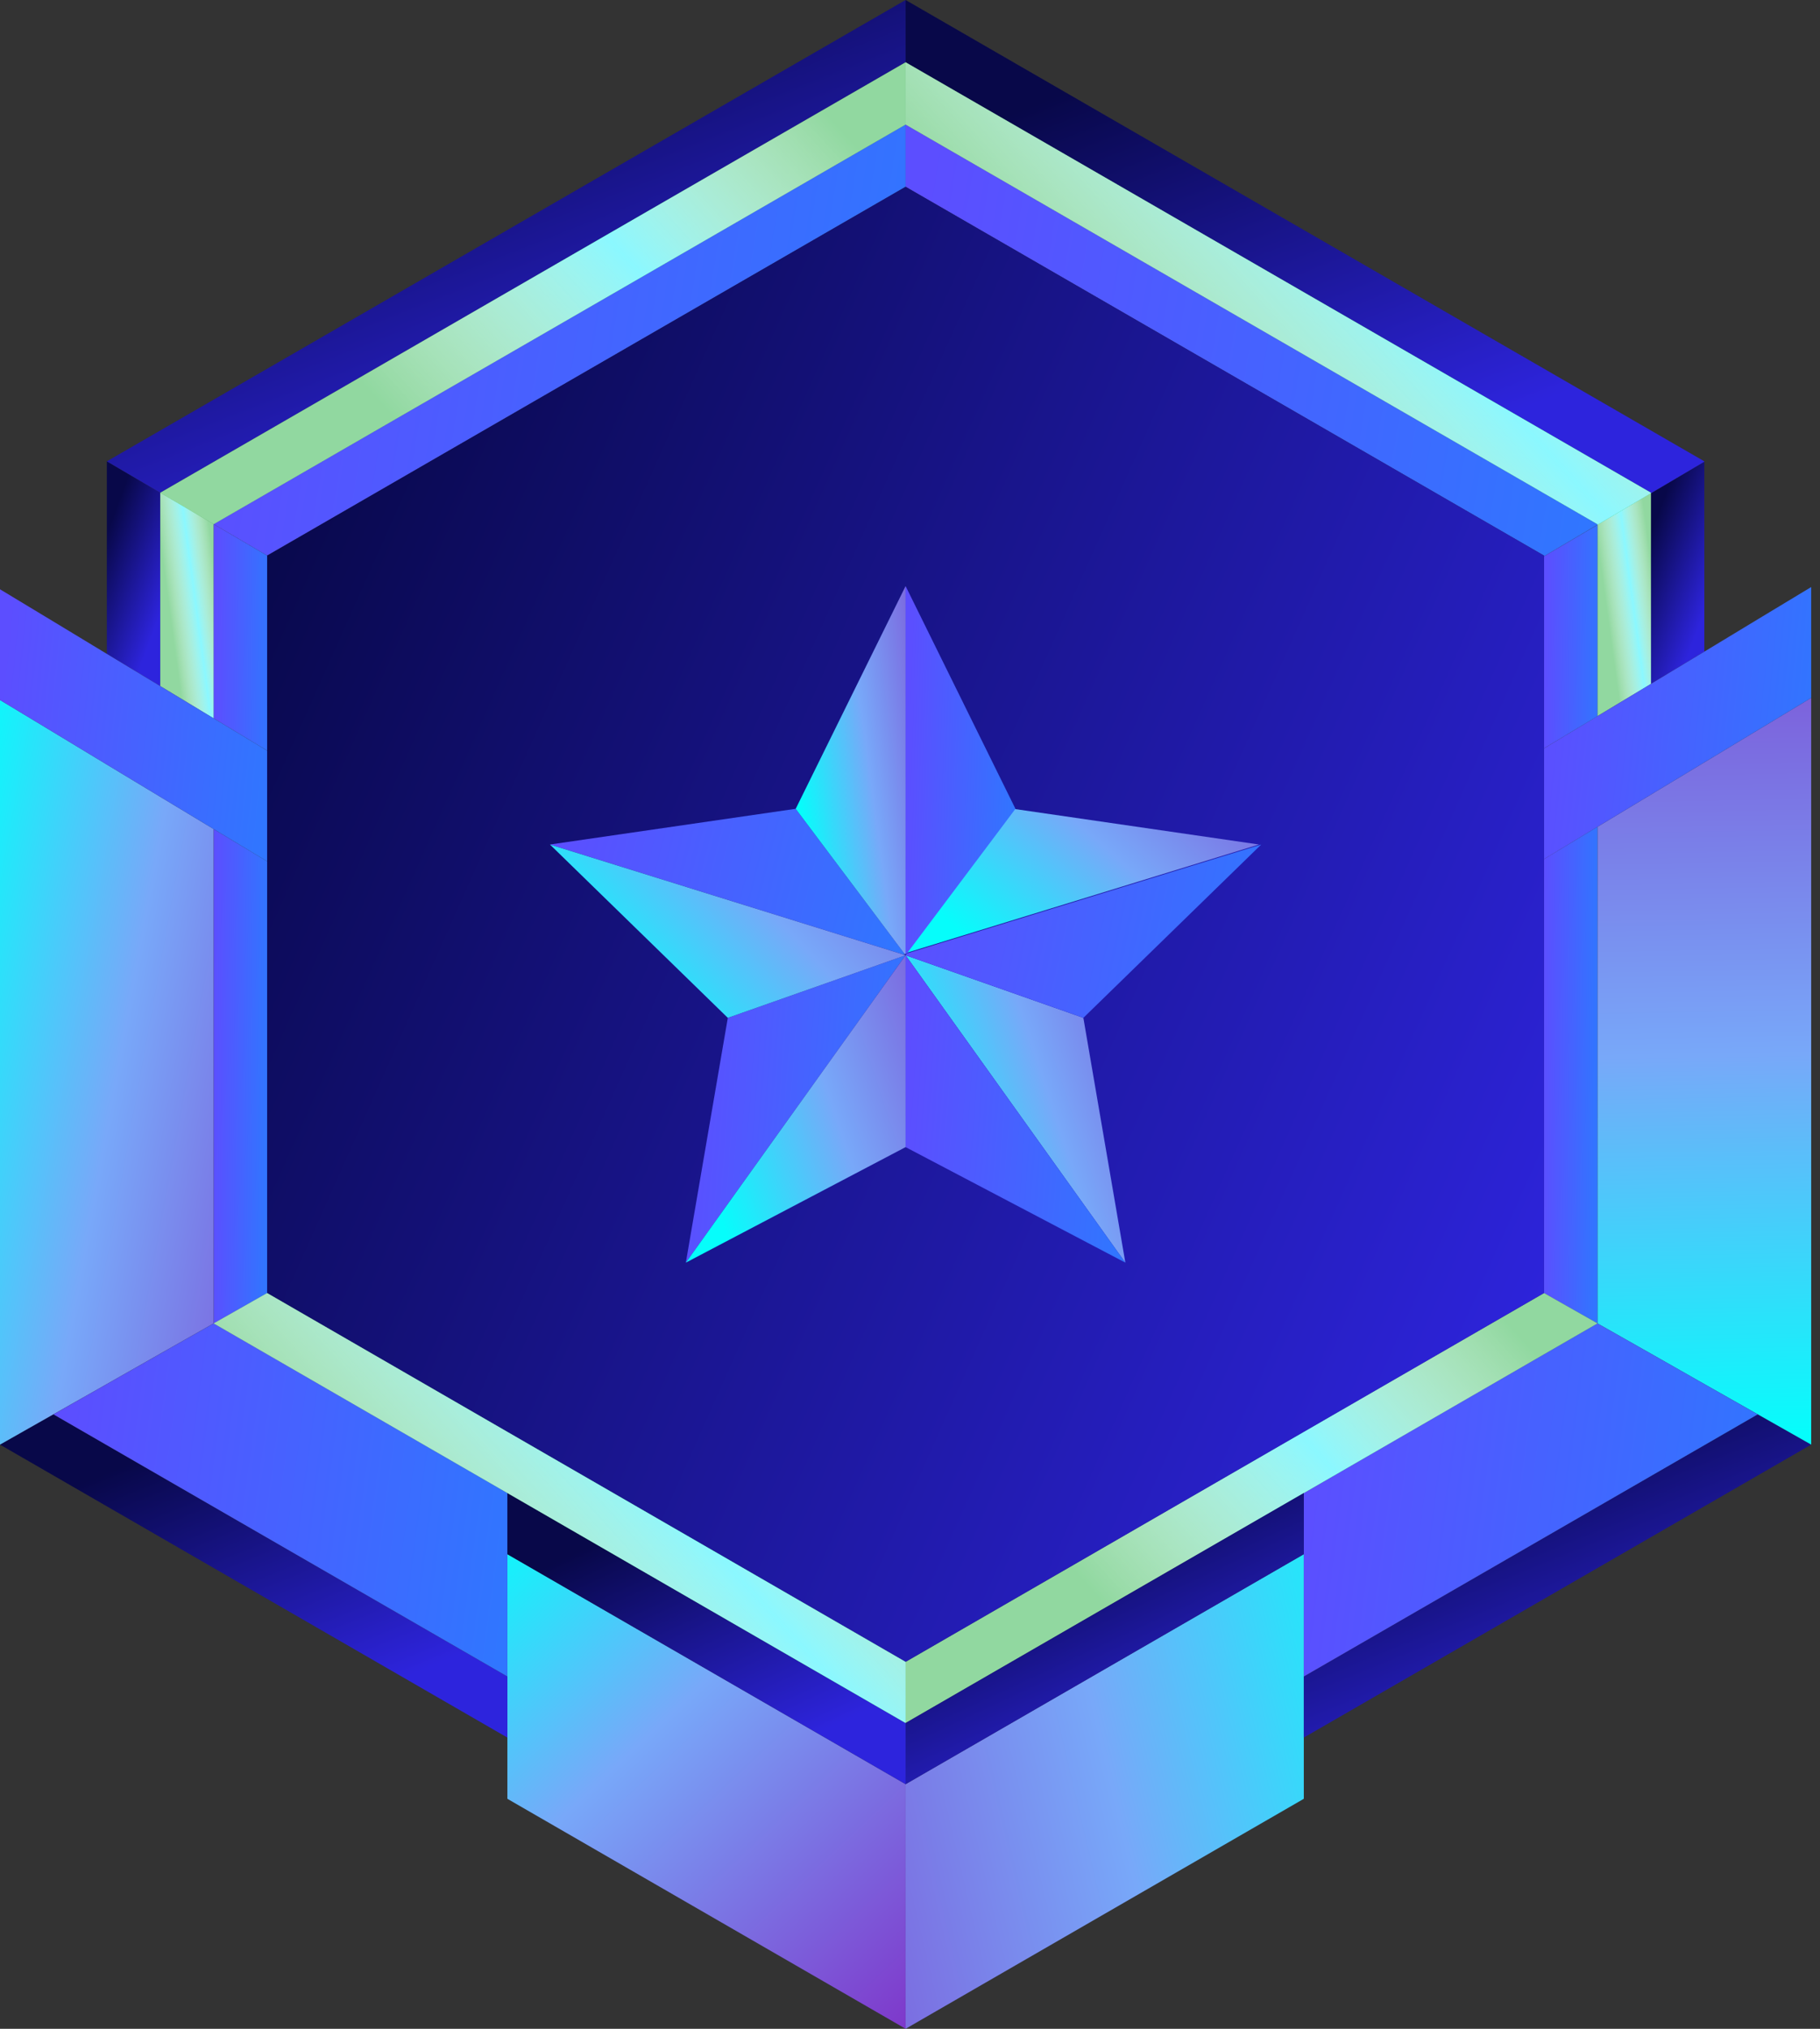 <svg width="105" height="117" viewBox="0 0 105 117" fill="none" xmlns="http://www.w3.org/2000/svg">
<rect x="0" y="0" width="105" height="117" fill="#333333" stroke="none"/>
<path d="M52.246 102.894V117.001L52.035 116.877L29.272 103.737V89.631L52.035 102.771L52.246 102.894Z" fill="url(#paint0_linear_12461_57482)"/>
<path d="M75.219 89.631V103.737L52.246 117.001V102.894L75.219 89.631Z" fill="url(#paint1_linear_12461_57482)"/>
<path d="M29.272 96.683V100.207L0 83.311L3.082 81.564L29.272 96.683Z" fill="url(#paint2_linear_12461_57482)" fill-opacity="0.85"/>
<path d="M104.491 83.311L75.219 100.207V96.683L101.409 81.564L104.491 83.311Z" fill="url(#paint3_linear_12461_57482)" fill-opacity="0.85"/>
<path d="M9.246 28.415V39.567L6.164 37.708V26.605L9.246 28.415Z" fill="url(#paint4_linear_12461_57482)" fill-opacity="0.85"/>
<path d="M98.327 26.627V37.58L95.245 39.438V28.445L98.327 26.627Z" fill="url(#paint5_linear_12461_57482)" fill-opacity="0.85"/>
<path d="M52.245 7.182V10.771L15.412 32.041L12.328 30.227L52.245 7.182Z" fill="url(#paint6_linear_12461_57482)"/>
<path d="M92.161 30.227V30.262L89.079 32.081V32.041L52.246 10.771V7.182L92.161 30.227Z" fill="url(#paint7_linear_12461_57482)"/>
<path d="M98.327 26.605V26.627L95.245 28.445V28.415L52.246 3.591V0L98.327 26.605Z" fill="url(#paint8_linear_12461_57482)" fill-opacity="0.85"/>
<path d="M52.245 0V3.591L9.246 28.415L6.164 26.605L52.245 0Z" fill="url(#paint9_linear_12461_57482)" fill-opacity="0.85"/>
<path d="M104.491 40.246V83.311L101.409 81.564L98.327 79.818L95.245 78.066L92.161 76.32V47.684L104.491 40.246Z" fill="url(#paint10_linear_12461_57482)"/>
<path d="M12.328 47.812V76.319L9.246 78.065L6.164 79.817L3.082 81.563L0 83.31V40.367L3.082 42.227L6.164 44.092L12.328 47.812Z" fill="url(#paint11_linear_12461_57482)"/>
<path d="M12.329 30.228V41.426L9.247 39.566V28.42L12.329 30.228Z" fill="#51FF77" fill-opacity="0.68"/>
<path d="M12.329 30.228V41.426L9.247 39.566V28.42L12.329 30.228Z" fill="url(#paint12_linear_12461_57482)"/>
<path d="M12.329 30.228V41.426L9.247 39.566V28.42L12.329 30.228Z" fill="white" fill-opacity="0.4"/>
<path d="M95.245 28.445V39.438L92.161 41.298V30.264L95.245 28.445Z" fill="#51FF77" fill-opacity="0.68"/>
<path d="M95.245 28.445V39.438L92.161 41.298V30.264L95.245 28.445Z" fill="url(#paint13_linear_12461_57482)"/>
<path d="M95.245 28.445V39.438L92.161 41.298V30.264L95.245 28.445Z" fill="white" fill-opacity="0.4"/>
<path d="M15.412 49.673V74.573L12.33 76.32V47.816L15.412 49.673ZM12.33 30.229V41.428L15.412 43.287V32.042L12.33 30.229Z" fill="url(#paint14_linear_12461_57482)"/>
<path d="M15.412 43.288V49.674L12.328 47.814L6.164 44.094L3.082 42.229L0 40.369V33.984L3.082 35.844L6.164 37.709L15.412 43.288Z" fill="url(#paint15_linear_12461_57482)"/>
<path d="M104.491 33.855V40.247L92.161 47.685L89.079 49.545V43.159L98.327 37.58L101.409 35.715L104.491 33.855Z" fill="url(#paint16_linear_12461_57482)"/>
<path d="M101.409 81.565L75.219 96.683V86.101L92.161 76.32L95.245 78.067L98.327 79.818L101.409 81.565Z" fill="url(#paint17_linear_12461_57482)"/>
<path d="M29.272 86.101V96.683L3.082 81.565L6.165 79.818L9.247 78.067L12.329 76.32L29.272 86.101Z" fill="url(#paint18_linear_12461_57482)"/>
<path d="M92.161 47.683V76.319L89.079 74.573V49.543L92.161 47.683ZM89.079 32.082V43.157L92.161 41.304V30.268L89.079 32.082Z" fill="url(#paint19_linear_12461_57482)"/>
<path d="M92.161 76.32L75.219 86.101L52.246 99.364V95.841L75.219 82.576L89.079 74.572L92.161 76.32Z" fill="#51FF77" fill-opacity="0.68"/>
<path d="M92.161 76.32L75.219 86.101L52.246 99.364V95.841L75.219 82.576L89.079 74.572L92.161 76.32Z" fill="url(#paint20_linear_12461_57482)"/>
<path d="M92.161 76.32L75.219 86.101L52.246 99.364V95.841L75.219 82.576L89.079 74.572L92.161 76.32Z" fill="white" fill-opacity="0.4"/>
<path d="M75.219 86.102V89.631L52.246 102.895V99.365L75.219 86.102Z" fill="url(#paint21_linear_12461_57482)" fill-opacity="0.85"/>
<path d="M52.246 99.365V102.895L52.035 102.771L29.272 89.631V86.102L52.035 99.243L52.246 99.365Z" fill="url(#paint22_linear_12461_57482)" fill-opacity="0.85"/>
<path d="M89.079 32.041V74.571L75.219 82.575L52.246 95.84L29.272 82.575L15.412 74.571V32.041L52.246 10.771L89.079 32.041Z" fill="url(#paint23_linear_12461_57482)" fill-opacity="0.85"/>
<path d="M52.245 95.841V99.364L52.035 99.243L29.271 86.101L12.328 76.32L15.412 74.572L29.271 82.576L52.245 95.841Z" fill="#51FF77" fill-opacity="0.68"/>
<path d="M52.245 95.841V99.364L52.035 99.243L29.271 86.101L12.328 76.32L15.412 74.572L29.271 82.576L52.245 95.841Z" fill="url(#paint24_linear_12461_57482)"/>
<path d="M52.245 95.841V99.364L52.035 99.243L29.271 86.101L12.328 76.32L15.412 74.572L29.271 82.576L52.245 95.841Z" fill="white" fill-opacity="0.4"/>
<path d="M95.245 28.416V28.446L92.161 30.264V30.229L52.246 7.183V3.592L95.245 28.416Z" fill="#51FF77" fill-opacity="0.68"/>
<path d="M95.245 28.416V28.446L92.161 30.264V30.229L52.246 7.183V3.592L95.245 28.416Z" fill="url(#paint25_linear_12461_57482)"/>
<path d="M95.245 28.416V28.446L92.161 30.264V30.229L52.246 7.183V3.592L95.245 28.416Z" fill="white" fill-opacity="0.4"/>
<path d="M52.246 3.592V7.183L12.329 30.229L9.247 28.421V28.416L52.246 3.592Z" fill="#51FF77" fill-opacity="0.68"/>
<path d="M52.246 3.592V7.183L12.329 30.229L9.247 28.421V28.416L52.246 3.592Z" fill="url(#paint26_linear_12461_57482)"/>
<path d="M52.246 3.592V7.183L12.329 30.229L9.247 28.421V28.416L52.246 3.592Z" fill="white" fill-opacity="0.4"/>
<path d="M64.924 72.816L52.246 55.09L62.502 58.7L64.924 72.816Z" fill="url(#paint27_linear_12461_57482)"/>
<path d="M72.633 48.703L52.195 54.982L58.456 46.643L72.633 48.703Z" fill="url(#paint28_linear_12461_57482)"/>
<path d="M52.195 55.024L52.113 55.046L31.73 48.703L45.906 46.643L52.195 55.024Z" fill="url(#paint29_linear_12461_57482)"/>
<path d="M52.246 33.799V55.008L52.196 55.026L45.906 46.645L52.246 33.799Z" fill="url(#paint30_linear_12461_57482)"/>
<path d="M52.246 55.09L39.568 72.816L41.989 58.7L52.246 55.09Z" fill="url(#paint31_linear_12461_57482)"/>
<path d="M52.246 55.09V66.154L39.568 72.816L52.246 55.09Z" fill="url(#paint32_linear_12461_57482)"/>
<path d="M72.761 48.705L62.502 58.699L52.246 55.09L52.323 54.984L72.761 48.705Z" fill="url(#paint33_linear_12461_57482)"/>
<path d="M58.584 46.645L52.323 54.985L52.246 55.008V33.799L58.584 46.645Z" fill="url(#paint34_linear_12461_57482)"/>
<path d="M52.245 55.09L41.989 58.699L31.73 48.705L52.113 55.048L52.245 55.09Z" fill="url(#paint35_linear_12461_57482)"/>
<path d="M64.924 72.816L52.246 66.154V55.09L64.924 72.816Z" fill="url(#paint36_linear_12461_57482)"/>
<defs>
<linearGradient id="paint0_linear_12461_57482" x1="17.5" y1="98.5" x2="49.321" y2="132.131" gradientUnits="userSpaceOnUse">
<stop stop-color="#06FDFB"/>
<stop offset="0.32" stop-color="#78A8F9"/>
<stop offset="1" stop-color="#810BB8"/>
</linearGradient>
<linearGradient id="paint1_linear_12461_57482" x1="81.999" y1="96" x2="24.394" y2="109.564" gradientUnits="userSpaceOnUse">
<stop stop-color="#06FDFB"/>
<stop offset="0.32" stop-color="#78A8F9"/>
<stop offset="1" stop-color="#810BB8"/>
</linearGradient>
<linearGradient id="paint2_linear_12461_57482" x1="14.626" y1="100.207" x2="8.128" y2="84.202" gradientUnits="userSpaceOnUse">
<stop stop-color="#2C21FA"/>
<stop offset="1" stop-color="#00004D"/>
</linearGradient>
<linearGradient id="paint3_linear_12461_57482" x1="89.845" y1="100.207" x2="83.347" y2="84.202" gradientUnits="userSpaceOnUse">
<stop stop-color="#2C21FA"/>
<stop offset="1" stop-color="#00004D"/>
</linearGradient>
<linearGradient id="paint4_linear_12461_57482" x1="7.704" y1="39.567" x2="3.46" y2="37.983" gradientUnits="userSpaceOnUse">
<stop stop-color="#2C21FA"/>
<stop offset="1" stop-color="#00004D"/>
</linearGradient>
<linearGradient id="paint5_linear_12461_57482" x1="96.785" y1="39.438" x2="92.552" y2="37.84" gradientUnits="userSpaceOnUse">
<stop stop-color="#2C21FA"/>
<stop offset="1" stop-color="#00004D"/>
</linearGradient>
<linearGradient id="paint6_linear_12461_57482" x1="14.083" y1="7.182" x2="54.411" y2="13.884" gradientUnits="userSpaceOnUse">
<stop stop-color="#5C4EFF"/>
<stop offset="1" stop-color="#3076FF"/>
</linearGradient>
<linearGradient id="paint7_linear_12461_57482" x1="54" y1="7.182" x2="94.33" y2="13.873" gradientUnits="userSpaceOnUse">
<stop stop-color="#5C4EFF"/>
<stop offset="1" stop-color="#3076FF"/>
</linearGradient>
<linearGradient id="paint8_linear_12461_57482" x1="75.27" y1="28.445" x2="65.578" y2="3.813" gradientUnits="userSpaceOnUse">
<stop stop-color="#2C21FA"/>
<stop offset="1" stop-color="#00004D"/>
</linearGradient>
<linearGradient id="paint9_linear_12461_57482" x1="29.189" y1="28.415" x2="19.515" y2="3.802" gradientUnits="userSpaceOnUse">
<stop stop-color="#2C21FA"/>
<stop offset="1" stop-color="#00004D"/>
</linearGradient>
<linearGradient id="paint10_linear_12461_57482" x1="144.499" y1="82" x2="143.267" y2="13.463" gradientUnits="userSpaceOnUse">
<stop stop-color="#06FDFB"/>
<stop offset="0.32" stop-color="#78A8F9"/>
<stop offset="1" stop-color="#810BB8"/>
</linearGradient>
<linearGradient id="paint11_linear_12461_57482" x1="-11.5" y1="98" x2="23.916" y2="104.416" gradientUnits="userSpaceOnUse">
<stop stop-color="#06FDFB"/>
<stop offset="0.32" stop-color="#78A8F9"/>
<stop offset="1" stop-color="#810BB8"/>
</linearGradient>
<linearGradient id="paint12_linear_12461_57482" x1="12.259" y1="28.808" x2="8.66" y2="29.291" gradientUnits="userSpaceOnUse">
<stop offset="0.109" stop-color="white" stop-opacity="0"/>
<stop offset="0.484" stop-color="#3EF3FF"/>
<stop offset="0.911" stop-color="white" stop-opacity="0"/>
</linearGradient>
<linearGradient id="paint13_linear_12461_57482" x1="95.175" y1="28.829" x2="91.576" y2="29.318" gradientUnits="userSpaceOnUse">
<stop offset="0.109" stop-color="white" stop-opacity="0"/>
<stop offset="0.484" stop-color="#3EF3FF"/>
<stop offset="0.911" stop-color="white" stop-opacity="0"/>
</linearGradient>
<linearGradient id="paint14_linear_12461_57482" x1="12.465" y1="30.229" x2="15.665" y2="30.251" gradientUnits="userSpaceOnUse">
<stop stop-color="#5C4EFF"/>
<stop offset="1" stop-color="#3076FF"/>
</linearGradient>
<linearGradient id="paint15_linear_12461_57482" x1="0.677" y1="33.984" x2="16.515" y2="35.595" gradientUnits="userSpaceOnUse">
<stop stop-color="#5C4EFF"/>
<stop offset="1" stop-color="#3076FF"/>
</linearGradient>
<linearGradient id="paint16_linear_12461_57482" x1="89.756" y1="33.855" x2="105.594" y2="35.466" gradientUnits="userSpaceOnUse">
<stop stop-color="#5C4EFF"/>
<stop offset="1" stop-color="#3076FF"/>
</linearGradient>
<linearGradient id="paint17_linear_12461_57482" x1="76.37" y1="76.32" x2="103.087" y2="79.877" gradientUnits="userSpaceOnUse">
<stop stop-color="#5C4EFF"/>
<stop offset="1" stop-color="#3076FF"/>
</linearGradient>
<linearGradient id="paint18_linear_12461_57482" x1="4.234" y1="76.32" x2="30.95" y2="79.877" gradientUnits="userSpaceOnUse">
<stop stop-color="#5C4EFF"/>
<stop offset="1" stop-color="#3076FF"/>
</linearGradient>
<linearGradient id="paint19_linear_12461_57482" x1="89.215" y1="30.268" x2="92.414" y2="30.29" gradientUnits="userSpaceOnUse">
<stop stop-color="#5C4EFF"/>
<stop offset="1" stop-color="#3076FF"/>
</linearGradient>
<linearGradient id="paint20_linear_12461_57482" x1="91.254" y1="75.312" x2="65.357" y2="98.936" gradientUnits="userSpaceOnUse">
<stop offset="0.109" stop-color="white" stop-opacity="0"/>
<stop offset="0.484" stop-color="#3EF3FF"/>
<stop offset="0.911" stop-color="white" stop-opacity="0"/>
</linearGradient>
<linearGradient id="paint21_linear_12461_57482" x1="63.725" y1="102.895" x2="57.296" y2="89.097" gradientUnits="userSpaceOnUse">
<stop stop-color="#2C21FA"/>
<stop offset="1" stop-color="#00004D"/>
</linearGradient>
<linearGradient id="paint22_linear_12461_57482" x1="40.751" y1="102.895" x2="34.322" y2="89.097" gradientUnits="userSpaceOnUse">
<stop stop-color="#2C21FA"/>
<stop offset="1" stop-color="#00004D"/>
</linearGradient>
<linearGradient id="paint23_linear_12461_57482" x1="81" y1="96" x2="0.622" y2="60.165" gradientUnits="userSpaceOnUse">
<stop stop-color="#2C21FA"/>
<stop offset="1" stop-color="#00004D"/>
</linearGradient>
<linearGradient id="paint24_linear_12461_57482" x1="51.338" y1="75.312" x2="25.441" y2="98.937" gradientUnits="userSpaceOnUse">
<stop offset="0.109" stop-color="white" stop-opacity="0"/>
<stop offset="0.484" stop-color="#3EF3FF"/>
<stop offset="0.911" stop-color="white" stop-opacity="0"/>
</linearGradient>
<linearGradient id="paint25_linear_12461_57482" x1="94.268" y1="4.388" x2="66.404" y2="29.84" gradientUnits="userSpaceOnUse">
<stop offset="0.109" stop-color="white" stop-opacity="0"/>
<stop offset="0.484" stop-color="#3EF3FF"/>
<stop offset="0.911" stop-color="white" stop-opacity="0"/>
</linearGradient>
<linearGradient id="paint26_linear_12461_57482" x1="51.269" y1="4.387" x2="23.438" y2="29.842" gradientUnits="userSpaceOnUse">
<stop offset="0.109" stop-color="white" stop-opacity="0"/>
<stop offset="0.484" stop-color="#3EF3FF"/>
<stop offset="0.911" stop-color="white" stop-opacity="0"/>
</linearGradient>
<linearGradient id="paint27_linear_12461_57482" x1="54.723" y1="71.739" x2="78.962" y2="63.793" gradientUnits="userSpaceOnUse">
<stop stop-color="#06FDFB"/>
<stop offset="0.32" stop-color="#78A8F9"/>
<stop offset="1" stop-color="#810BB8"/>
</linearGradient>
<linearGradient id="paint28_linear_12461_57482" x1="56.189" y1="54.475" x2="75.322" y2="32.983" gradientUnits="userSpaceOnUse">
<stop stop-color="#06FDFB"/>
<stop offset="0.32" stop-color="#78A8F9"/>
<stop offset="1" stop-color="#810BB8"/>
</linearGradient>
<linearGradient id="paint29_linear_12461_57482" x1="32.63" y1="46.643" x2="52.607" y2="51.678" gradientUnits="userSpaceOnUse">
<stop stop-color="#5C4EFF"/>
<stop offset="1" stop-color="#3076FF"/>
</linearGradient>
<linearGradient id="paint30_linear_12461_57482" x1="47.145" y1="53.736" x2="60.322" y2="51.932" gradientUnits="userSpaceOnUse">
<stop stop-color="#06FDFB"/>
<stop offset="0.32" stop-color="#78A8F9"/>
<stop offset="1" stop-color="#810BB8"/>
</linearGradient>
<linearGradient id="paint31_linear_12461_57482" x1="40.126" y1="55.09" x2="53.216" y2="56.059" gradientUnits="userSpaceOnUse">
<stop stop-color="#5C4EFF"/>
<stop offset="1" stop-color="#3076FF"/>
</linearGradient>
<linearGradient id="paint32_linear_12461_57482" x1="42.046" y1="71.739" x2="66.284" y2="63.793" gradientUnits="userSpaceOnUse">
<stop stop-color="#06FDFB"/>
<stop offset="0.32" stop-color="#78A8F9"/>
<stop offset="1" stop-color="#810BB8"/>
</linearGradient>
<linearGradient id="paint33_linear_12461_57482" x1="53.148" y1="48.705" x2="73.526" y2="53.035" gradientUnits="userSpaceOnUse">
<stop stop-color="#5C4EFF"/>
<stop offset="1" stop-color="#3076FF"/>
</linearGradient>
<linearGradient id="paint34_linear_12461_57482" x1="52.525" y1="33.799" x2="59.098" y2="34.002" gradientUnits="userSpaceOnUse">
<stop stop-color="#5C4EFF"/>
<stop offset="1" stop-color="#3076FF"/>
</linearGradient>
<linearGradient id="paint35_linear_12461_57482" x1="35.739" y1="58.092" x2="58.78" y2="36.413" gradientUnits="userSpaceOnUse">
<stop stop-color="#06FDFB"/>
<stop offset="0.32" stop-color="#78A8F9"/>
<stop offset="1" stop-color="#810BB8"/>
</linearGradient>
<linearGradient id="paint36_linear_12461_57482" x1="52.803" y1="55.09" x2="65.893" y2="56.059" gradientUnits="userSpaceOnUse">
<stop stop-color="#5C4EFF"/>
<stop offset="1" stop-color="#3076FF"/>
</linearGradient>
</defs>
</svg>
